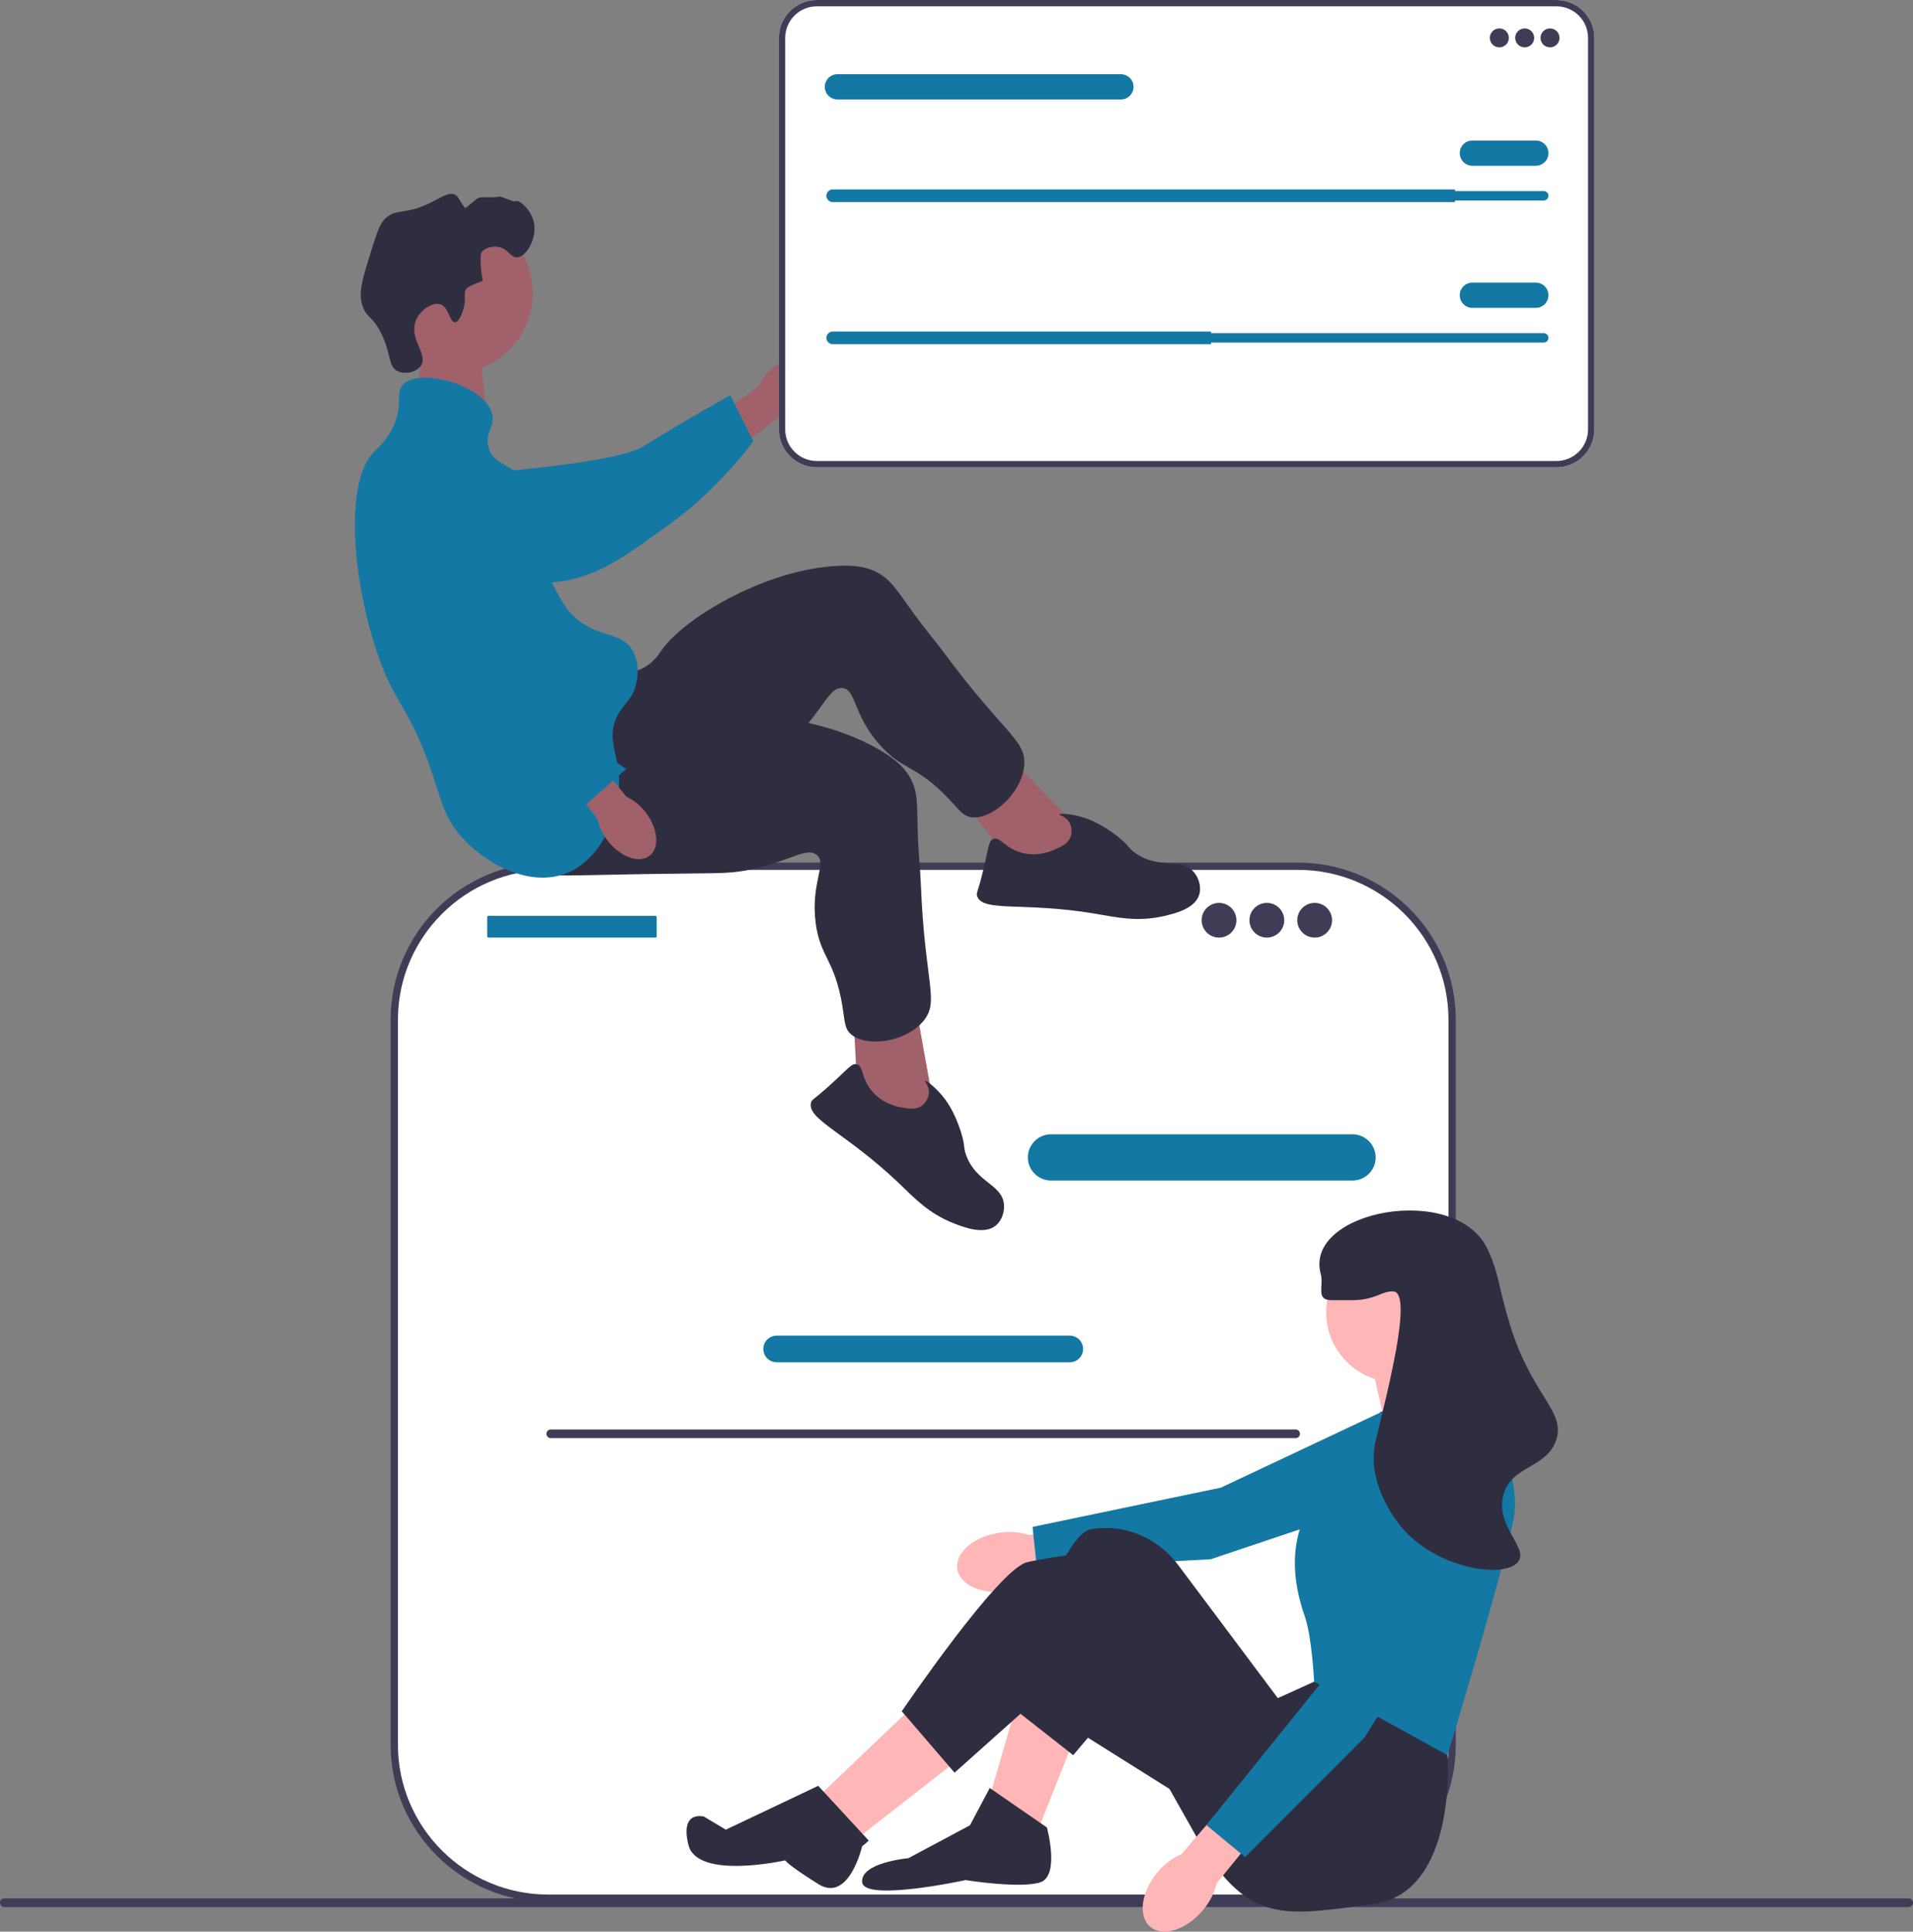 <svg width="204" height="206" viewBox="0 0 204 206" fill="none" xmlns="http://www.w3.org/2000/svg">
<rect x="0" y="0" width="204" height="206" fill="#808080" stroke="none"/>
<g clip-path="url(#clip0_102_136)">
<path d="M45.754 34.402L44.199 42.543L51.953 44.722L50.989 36.031L45.754 34.402Z" fill="#A0616A"/>
<path d="M0 202.917C0 203.173 0.206 203.378 0.463 203.378H203.537C203.794 203.378 204 203.173 204 202.917C204 202.661 203.794 202.456 203.537 202.456H0.463C0.206 202.456 0 202.661 0 202.917Z" fill="#3F3D56"/>
<path d="M138.433 92.382H58.466C49.397 92.382 42.046 99.712 42.046 108.753V186.065C42.046 195.106 49.397 202.435 58.465 202.435H138.433C147.501 202.435 154.853 195.106 154.853 186.064V108.753C154.853 99.712 147.501 92.382 138.433 92.382V92.382V92.382Z" fill="white"/>
<path d="M138.433 202.823H58.466C49.198 202.823 41.657 195.305 41.657 186.064V108.753C41.657 99.512 49.198 91.995 58.466 91.995H138.433C147.701 91.995 155.242 99.512 155.242 108.753V186.064C155.242 195.305 147.701 202.823 138.433 202.823H138.433ZM58.466 92.77C49.626 92.77 42.435 99.94 42.435 108.753V186.064C42.435 194.878 49.626 202.047 58.466 202.047H138.433C147.273 202.047 154.464 194.878 154.464 186.064V108.753C154.464 99.94 147.273 92.77 138.433 92.77H58.466V92.77V92.77Z" fill="#3F3D56"/>
<path d="M144.225 125.9H112.083C110.72 125.9 109.61 124.794 109.61 123.434C109.61 122.075 110.72 120.969 112.083 120.969H144.225C145.589 120.969 146.698 122.075 146.698 123.434C146.698 124.794 145.589 125.9 144.225 125.9H144.225V125.9Z" fill="#1378A3"/>
<path d="M114.072 145.285H82.828C82.04 145.285 81.399 144.646 81.399 143.861C81.399 143.075 82.04 142.437 82.828 142.437H114.072C114.859 142.437 115.5 143.075 115.5 143.861C115.5 144.646 114.859 145.285 114.072 145.285V145.285Z" fill="#1378A3"/>
<path d="M69.911 97.677H52.073C52.007 97.677 51.953 97.731 51.953 97.797V99.867C51.953 99.934 52.007 99.988 52.073 99.988H69.911C69.978 99.988 70.032 99.934 70.032 99.867V97.797C70.032 97.731 69.978 97.677 69.911 97.677Z" fill="#1378A3"/>
<path d="M129.995 99.988C131.019 99.988 131.85 99.16 131.85 98.139C131.85 97.118 131.019 96.29 129.995 96.29C128.971 96.29 128.141 97.118 128.141 98.139C128.141 99.16 128.971 99.988 129.995 99.988Z" fill="#3F3D56"/>
<path d="M135.095 99.988C136.119 99.988 136.949 99.16 136.949 98.139C136.949 97.118 136.119 96.29 135.095 96.29C134.07 96.29 133.24 97.118 133.24 98.139C133.24 99.16 134.07 99.988 135.095 99.988Z" fill="#3F3D56"/>
<path d="M140.194 99.988C141.218 99.988 142.048 99.16 142.048 98.139C142.048 97.118 141.218 96.29 140.194 96.29C139.17 96.29 138.339 97.118 138.339 98.139C138.339 99.16 139.17 99.988 140.194 99.988Z" fill="#3F3D56"/>
<path d="M58.271 152.909C58.271 153.165 58.477 153.371 58.734 153.371H138.165C138.421 153.371 138.628 153.165 138.628 152.909C138.628 152.653 138.421 152.448 138.165 152.448H58.734C58.477 152.448 58.271 152.653 58.271 152.909V152.909Z" fill="#3F3D56"/>
<path d="M82.496 39.121C84.188 37.728 86.279 37.469 87.168 38.542C88.057 39.615 87.407 41.614 85.715 43.007C85.047 43.573 84.253 43.971 83.399 44.168L76.159 49.981L73.496 46.535L80.915 41.171C81.271 40.372 81.813 39.669 82.496 39.121H82.496V39.121Z" fill="#A0616A"/>
<path d="M40.652 52.236C40.648 51.979 40.65 49.736 42.315 48.319C44.228 46.691 46.927 47.35 47.873 47.581C50.06 48.115 50.239 49.05 52.292 50.011C56.134 51.809 51.321 50.889 53.607 50.312C54.398 50.113 65.781 49.326 68.615 47.587C74.126 44.205 77.881 42.154 77.881 42.154L80.335 47.049C80.335 47.049 76.786 51.97 71.79 55.615C66.666 59.355 64.104 61.224 60.21 61.947C59.875 62.009 51.628 63.413 44.986 58.465C43.471 57.337 40.695 55.269 40.652 52.236V52.236V52.236Z" fill="#1378A3"/>
<path d="M48.266 39.787C52.989 39.787 56.818 35.97 56.818 31.262C56.818 26.553 52.989 22.736 48.266 22.736C43.544 22.736 39.715 26.553 39.715 31.262C39.715 35.97 43.544 39.787 48.266 39.787Z" fill="#A0616A"/>
<path d="M115.235 88.54L106.429 79.553L101.883 84.28L108.444 92.898L114.952 93.64L115.235 88.54Z" fill="#A0616A"/>
<path d="M64.95 71.686C65.465 71.729 67.102 72.056 68.667 71.198C69.734 70.612 70.282 69.741 70.467 69.464C72.761 66.028 81.569 60.67 89.473 60.341C91.263 60.266 92.441 60.473 93.512 61.029C95.03 61.819 95.636 62.949 97.563 65.597C98.617 67.046 99.784 68.41 100.85 69.85C107.095 78.276 109.463 78.937 109.221 81.639C108.952 84.636 105.71 87.48 103.555 87.151C102.673 87.017 102.331 86.405 101.152 85.166C97.695 81.535 96.265 82.206 93.804 79.424C90.93 76.177 91.306 73.484 89.807 73.38C88.417 73.284 87.826 75.581 84.858 78.632C83.5 80.029 82.532 80.669 79.586 82.707C68.112 90.644 67.929 91.201 65.613 91.834C64.6 92.111 57.409 94.077 54.848 90.949C50.839 86.054 60.309 71.302 64.95 71.686L64.95 71.686V71.686Z" fill="#2F2E41"/>
<path d="M112.543 90.571C113.191 90.281 113.948 89.942 114.192 89.162C114.357 88.635 114.262 87.984 113.921 87.535C113.528 87.016 112.946 86.948 112.969 86.856C113.005 86.716 114.381 86.771 115.892 87.303C116.177 87.404 117.469 87.874 119.111 89.153C120.428 90.178 120.251 90.383 121.076 90.974C123.61 92.787 125.986 91.358 127.357 93.059C127.886 93.715 128.112 94.647 127.889 95.4C127.442 96.913 125.267 97.434 124.079 97.703C121.217 98.35 119.05 97.822 116.788 97.442C109.095 96.149 104.772 97.327 104.194 95.55C104.084 95.213 104.262 95.242 104.855 92.774C105.441 90.338 105.421 89.669 105.92 89.474C106.671 89.18 107.175 90.516 109.065 90.973C110.741 91.378 112.123 90.759 112.543 90.571L112.543 90.571V90.571Z" fill="#2F2E41"/>
<path d="M99.579 117.942L97.354 105.575L90.93 106.942L91.505 117.746L96.472 122.003L99.579 117.942Z" fill="#A0616A"/>
<path d="M67.463 75.844C67.865 76.167 69.035 77.354 70.813 77.52C72.027 77.633 72.97 77.219 73.279 77.093C77.113 75.535 87.418 76.032 94.144 80.185C95.667 81.125 96.525 81.956 97.098 83.016C97.91 84.519 97.775 85.794 97.878 89.064C97.934 90.853 98.131 92.635 98.203 94.423C98.625 104.891 100.211 106.764 98.489 108.864C96.579 111.194 92.295 111.732 90.697 110.254C90.042 109.648 90.104 108.951 89.826 107.266C89.011 102.325 87.449 102.08 86.979 98.4C86.431 94.104 88.258 92.087 87.076 91.162C85.981 90.303 84.198 91.873 80.023 92.737C78.113 93.132 76.952 93.12 73.366 93.157C59.402 93.3 58.936 93.659 56.664 92.886C55.669 92.548 48.612 90.149 48.255 86.126C47.694 79.832 63.839 72.927 67.463 75.844L67.463 75.843V75.844Z" fill="#2F2E41"/>
<path d="M96.207 118.115C96.907 118.238 97.724 118.381 98.365 117.873C98.799 117.528 99.086 116.937 99.058 116.374C99.024 115.725 98.581 115.343 98.652 115.28C98.761 115.184 99.869 116 100.819 117.286C100.998 117.529 101.802 118.641 102.441 120.619C102.953 122.204 102.691 122.275 103.041 123.226C104.116 126.145 106.888 126.293 107.064 128.467C107.132 129.307 106.794 130.204 106.186 130.703C104.963 131.704 102.871 130.918 101.736 130.475C99.003 129.408 97.508 127.758 95.85 126.177C90.212 120.8 85.973 119.354 86.495 117.56C86.594 117.22 86.725 117.344 88.606 115.634C90.462 113.946 90.823 113.381 91.345 113.499C92.132 113.676 91.796 115.064 93.103 116.501C94.262 117.774 95.754 118.036 96.207 118.115H96.207V118.115Z" fill="#2F2E41"/>
<path d="M49.432 32.892C49.765 31.704 49.347 31.272 49.773 30.739C49.773 30.739 49.945 30.524 51.478 29.945C51.026 27.329 51.364 26.886 51.364 26.886C51.755 26.376 52.537 26.253 53.069 26.32C54.195 26.461 54.394 27.476 55.115 27.453C56.11 27.421 57.304 25.435 56.933 23.713C56.631 22.309 55.328 21.266 55.001 21.447C54.677 21.627 53.511 20.836 53.069 20.994C52.767 21.102 51.346 20.958 51.023 21.107C50.672 21.27 49.664 22.284 49.567 22.156C48.898 21.269 48.912 20.959 48.523 20.767C47.835 20.428 47.086 21.055 45.796 21.674C43.14 22.947 42.363 22.188 41.136 23.26C40.517 23.802 40.184 24.837 39.545 26.886C38.651 29.751 38.204 31.184 38.636 32.552C39.076 33.947 39.724 33.643 40.681 35.611C41.747 37.802 41.38 39.075 42.386 39.577C43.164 39.965 44.414 39.718 44.886 39.01C45.695 37.799 43.606 36.16 44.318 34.251C44.756 33.08 46.105 32.191 46.932 32.438C47.868 32.718 47.937 34.391 48.523 34.365C49.026 34.343 49.374 33.099 49.432 32.892L49.432 32.892L49.432 32.892Z" fill="#2F2E41"/>
<path d="M42.954 41.05C44.704 39.094 51.832 41.118 52.501 44.222C52.776 45.499 51.76 46.038 52.046 47.508C52.465 49.659 54.834 49.512 56.592 51.701C59.089 54.808 56.517 57.846 59.32 63.032C59.919 64.14 60.423 65.074 61.479 65.978C63.901 68.052 66.155 67.341 67.389 69.264C68.311 70.702 67.932 72.475 67.843 72.89C67.479 74.592 66.493 75.007 65.797 76.402C64.641 78.724 65.951 80.428 66.025 83.201C66.118 86.671 64.268 91.481 60.57 93.059C56.414 94.832 51.403 91.895 48.978 88.98C47.531 87.24 47.111 85.635 46.477 83.654C43.648 74.801 42.05 75.602 39.886 68.584C37.412 60.561 36.926 51.163 39.886 48.188C40.278 47.794 41.358 46.883 42.045 45.242C42.97 43.035 42.171 41.925 42.954 41.05H42.954V41.05Z" fill="#1378A3"/>
<path d="M68.81 86.587C70.167 88.305 70.377 90.396 69.28 91.257C68.183 92.118 66.194 91.422 64.837 89.703C64.286 89.023 63.906 88.222 63.728 87.366L58.072 80.012L60.995 77.789L66.793 84.962C67.586 85.335 68.278 85.892 68.81 86.587H68.81H68.81Z" fill="#A0616A"/>
<path d="M48.096 48.505C48.347 48.449 50.55 47.994 52.281 49.33C54.27 50.864 54.173 53.633 54.139 54.604C54.061 56.847 53.18 57.213 52.655 59.413C51.674 63.529 53.543 67.355 54.575 69.469C54.932 70.2 56.081 72.439 58.366 74.85C62.811 79.538 66.777 82.006 66.777 82.006L62.516 85.782C62.516 85.782 55.73 83.719 51.131 79.587C46.414 75.349 39.16 60.352 37.656 56.699C37.526 56.384 39.361 61.499 42.863 54.006C43.662 52.297 45.126 49.166 48.096 48.505H48.096V48.505Z" fill="#1378A3"/>
<path d="M106.514 163.47C103.806 163.884 101.825 165.612 102.09 167.331C102.354 169.049 104.764 170.106 107.473 169.692C108.557 169.541 109.589 169.133 110.484 168.503L121.936 166.605L121.172 162.092L109.745 163.704C108.702 163.37 107.595 163.29 106.514 163.47H106.514V163.47Z" fill="#FFB6B6"/>
<path d="M155.865 149.401L151.424 158.796L129.1 166.289L110.576 167.274L110.112 162.838L130.188 158.653L150.789 148.947L155.865 149.401Z" fill="#1378A3"/>
<path d="M114.691 185.074L110.704 195.128L105.545 191.621L108.594 181.099L114.691 185.074Z" fill="#FFB6B6"/>
<path d="M98.041 181.333L87.487 191.387L91.709 195.829L102.496 187.412L98.041 181.333Z" fill="#FFB6B6"/>
<path d="M157.843 148.598L157.725 147.78L155.028 142.519L146.117 144.857L147.758 152.105L157.843 148.598Z" fill="#FFB6B6"/>
<path d="M154.09 183.671L154.364 187.183C154.364 187.183 155.497 201.909 146.351 203.078C137.205 204.247 133.218 205.416 127.824 196.297L119.381 181.333L114.45 187.183L107.89 182.034C107.89 182.034 112.58 163.796 116.333 163.095C116.802 163.007 117.271 162.963 117.733 162.954C120.839 162.889 123.767 164.404 125.626 166.886L136.267 181.099L140.136 179.345L154.09 183.671V183.671V183.671Z" fill="#2F2E41"/>
<path d="M103.435 194.66L105.545 190.685L111.643 194.894C111.643 194.894 113.05 200.038 110.939 200.74C108.829 201.441 102.966 200.506 102.966 200.506C102.966 200.506 92.178 202.844 91.943 200.74C91.709 198.635 96.868 198.168 96.868 198.168L103.435 194.66L103.435 194.66H103.435Z" fill="#2F2E41"/>
<path d="M126.417 191.854L110.118 181.615L101.793 189.049L96.165 182.502C96.165 182.502 106.483 167.304 109.532 166.602C112.581 165.901 117.506 165.433 117.506 165.433L132.515 179.228L126.417 191.854V191.854V191.854Z" fill="#2F2E41"/>
<path d="M87.253 190.451L92.647 196.297L91.935 196.904C91.935 196.904 90.536 202.98 87.253 200.924C83.97 198.869 83.735 198.401 83.735 198.401C83.735 198.401 74.354 200.506 73.416 196.765C72.478 193.023 75.058 193.725 75.058 193.725L77.4 195.128L87.253 190.451L87.253 190.451V190.451Z" fill="#2F2E41"/>
<path d="M148.931 147.429C153.075 147.429 156.435 144.079 156.435 139.947C156.435 135.814 153.075 132.465 148.931 132.465C144.786 132.465 141.426 135.814 141.426 139.947C141.426 144.079 144.786 147.429 148.931 147.429Z" fill="#FFB6B6"/>
<path d="M147.172 150.585L157.96 147.312C157.96 147.312 162.181 157.132 161.477 161.575C160.774 166.017 154.364 187.183 154.364 187.183L140.136 179.345C140.136 179.345 139.902 174.669 139.198 172.564C138.495 170.46 136.267 164.03 141.192 158.652C146.117 153.274 147.172 150.585 147.172 150.585L147.172 150.585V150.585Z" fill="#1378A3"/>
<path d="M123.429 199.683C121.673 201.78 121.335 204.383 122.674 205.497C124.013 206.611 126.521 205.813 128.277 203.715C128.99 202.887 129.493 201.9 129.745 200.838L137.072 191.859L133.503 188.979L126.006 197.727C125.003 198.164 124.119 198.835 123.429 199.683L123.429 199.683V199.683Z" fill="#FFB6B6"/>
<path d="M155.447 155.303L157.997 165.373L145.517 185.29L132.777 198.056L128.647 194.64L141.496 178.701L151.235 158.164L155.447 155.303Z" fill="#1378A3"/>
<path d="M142.012 138.661C143.937 138.656 144.046 138.669 144.358 138.661C146.745 138.598 147.369 137.662 148.579 137.725C150.738 137.839 147.888 148.634 146.703 153.625C145.54 158.52 149.469 162.906 149.751 163.212C153.739 167.536 160.744 168.327 161.946 166.485C162.919 164.995 159.471 162.728 160.305 159.471C161.119 156.286 164.882 156.625 165.933 153.625C167.034 150.483 163.333 148.899 161.008 141.233C159.673 136.83 159.909 136.01 158.663 133.283C155.332 125.994 139.007 129.098 140.84 135.855C141.194 137.162 140.251 138.665 142.012 138.661V138.661V138.661Z" fill="#2F2E41"/>
<path d="M165.976 49.838H87.105C84.874 49.838 83.06 48.028 83.06 45.805V4.033C83.06 1.809 84.874 0 87.105 0H165.976C168.207 0 170.021 1.809 170.021 4.033V45.805C170.021 48.028 168.207 49.838 165.976 49.838V49.838Z" fill="white"/>
<path d="M165.976 49.838H87.105C84.874 49.838 83.06 48.028 83.06 45.805V4.033C83.06 1.809 84.874 0 87.105 0H165.976C168.207 0 170.021 1.809 170.021 4.033V45.805C170.021 48.028 168.207 49.838 165.976 49.838V49.838ZM87.105 0.673C85.247 0.673 83.735 2.181 83.735 4.033V45.805C83.735 47.657 85.247 49.164 87.105 49.164H165.976C167.834 49.164 169.346 47.657 169.346 45.805V4.033C169.346 2.181 167.834 0.673 165.976 0.673H87.105V0.673Z" fill="#3F3D56"/>
<path d="M159.889 5.051C160.448 5.051 160.902 4.599 160.902 4.041C160.902 3.483 160.448 3.031 159.889 3.031C159.329 3.031 158.875 3.483 158.875 4.041C158.875 4.599 159.329 5.051 159.889 5.051Z" fill="#3F3D56"/>
<path d="M162.591 5.051C163.15 5.051 163.604 4.599 163.604 4.041C163.604 3.483 163.15 3.031 162.591 3.031C162.031 3.031 161.578 3.483 161.578 4.041C161.578 4.599 162.031 5.051 162.591 5.051Z" fill="#3F3D56"/>
<path d="M165.293 5.051C165.852 5.051 166.306 4.599 166.306 4.041C166.306 3.483 165.852 3.031 165.293 3.031C164.733 3.031 164.279 3.483 164.279 4.041C164.279 4.599 164.733 5.051 165.293 5.051Z" fill="#3F3D56"/>
<path d="M88.801 20.373C88.522 20.373 88.294 20.599 88.294 20.878C88.294 21.014 88.347 21.139 88.442 21.232C88.539 21.33 88.665 21.383 88.801 21.383H164.617C164.896 21.383 165.124 21.156 165.124 20.878C165.124 20.742 165.071 20.616 164.976 20.524C164.879 20.425 164.753 20.373 164.617 20.373H88.801Z" fill="#1378A3"/>
<path d="M155.161 20.204V21.551H88.802C88.616 21.551 88.447 21.477 88.325 21.353C88.2 21.232 88.126 21.063 88.126 20.878C88.126 20.508 88.43 20.204 88.802 20.204H155.161V20.204Z" fill="#1378A3"/>
<path d="M163.773 17.679H157.018C156.273 17.679 155.667 17.075 155.667 16.332C155.667 15.589 156.273 14.985 157.018 14.985H163.773C164.518 14.985 165.124 15.589 165.124 16.332C165.124 17.075 164.518 17.679 163.773 17.679Z" fill="#1378A3"/>
<path d="M119.528 10.607H89.308C88.563 10.607 87.957 10.003 87.957 9.26C87.957 8.518 88.563 7.913 89.308 7.913H119.528C120.273 7.913 120.879 8.518 120.879 9.26C120.879 10.003 120.273 10.607 119.528 10.607Z" fill="#1378A3"/>
<path d="M88.801 35.526C88.522 35.526 88.294 35.753 88.294 36.031C88.294 36.167 88.347 36.293 88.442 36.385C88.539 36.484 88.665 36.536 88.801 36.536H164.617C164.896 36.536 165.124 36.31 165.124 36.031C165.124 35.895 165.071 35.77 164.976 35.677C164.879 35.579 164.753 35.526 164.617 35.526H88.801Z" fill="#1378A3"/>
<path d="M129.154 35.358V36.705H88.802C88.616 36.705 88.447 36.631 88.325 36.506C88.2 36.385 88.126 36.217 88.126 36.031C88.126 35.661 88.43 35.358 88.802 35.358H129.154V35.358Z" fill="#1378A3"/>
<path d="M163.773 32.832H157.018C156.273 32.832 155.667 32.228 155.667 31.485C155.667 30.742 156.273 30.138 157.018 30.138H163.773C164.518 30.138 165.124 30.742 165.124 31.485C165.124 32.228 164.518 32.832 163.773 32.832Z" fill="#1378A3"/>
</g>
<defs>
<clipPath id="clip0_102_136">
<rect width="204" height="206" fill="white"/>
</clipPath>
</defs>
</svg>
